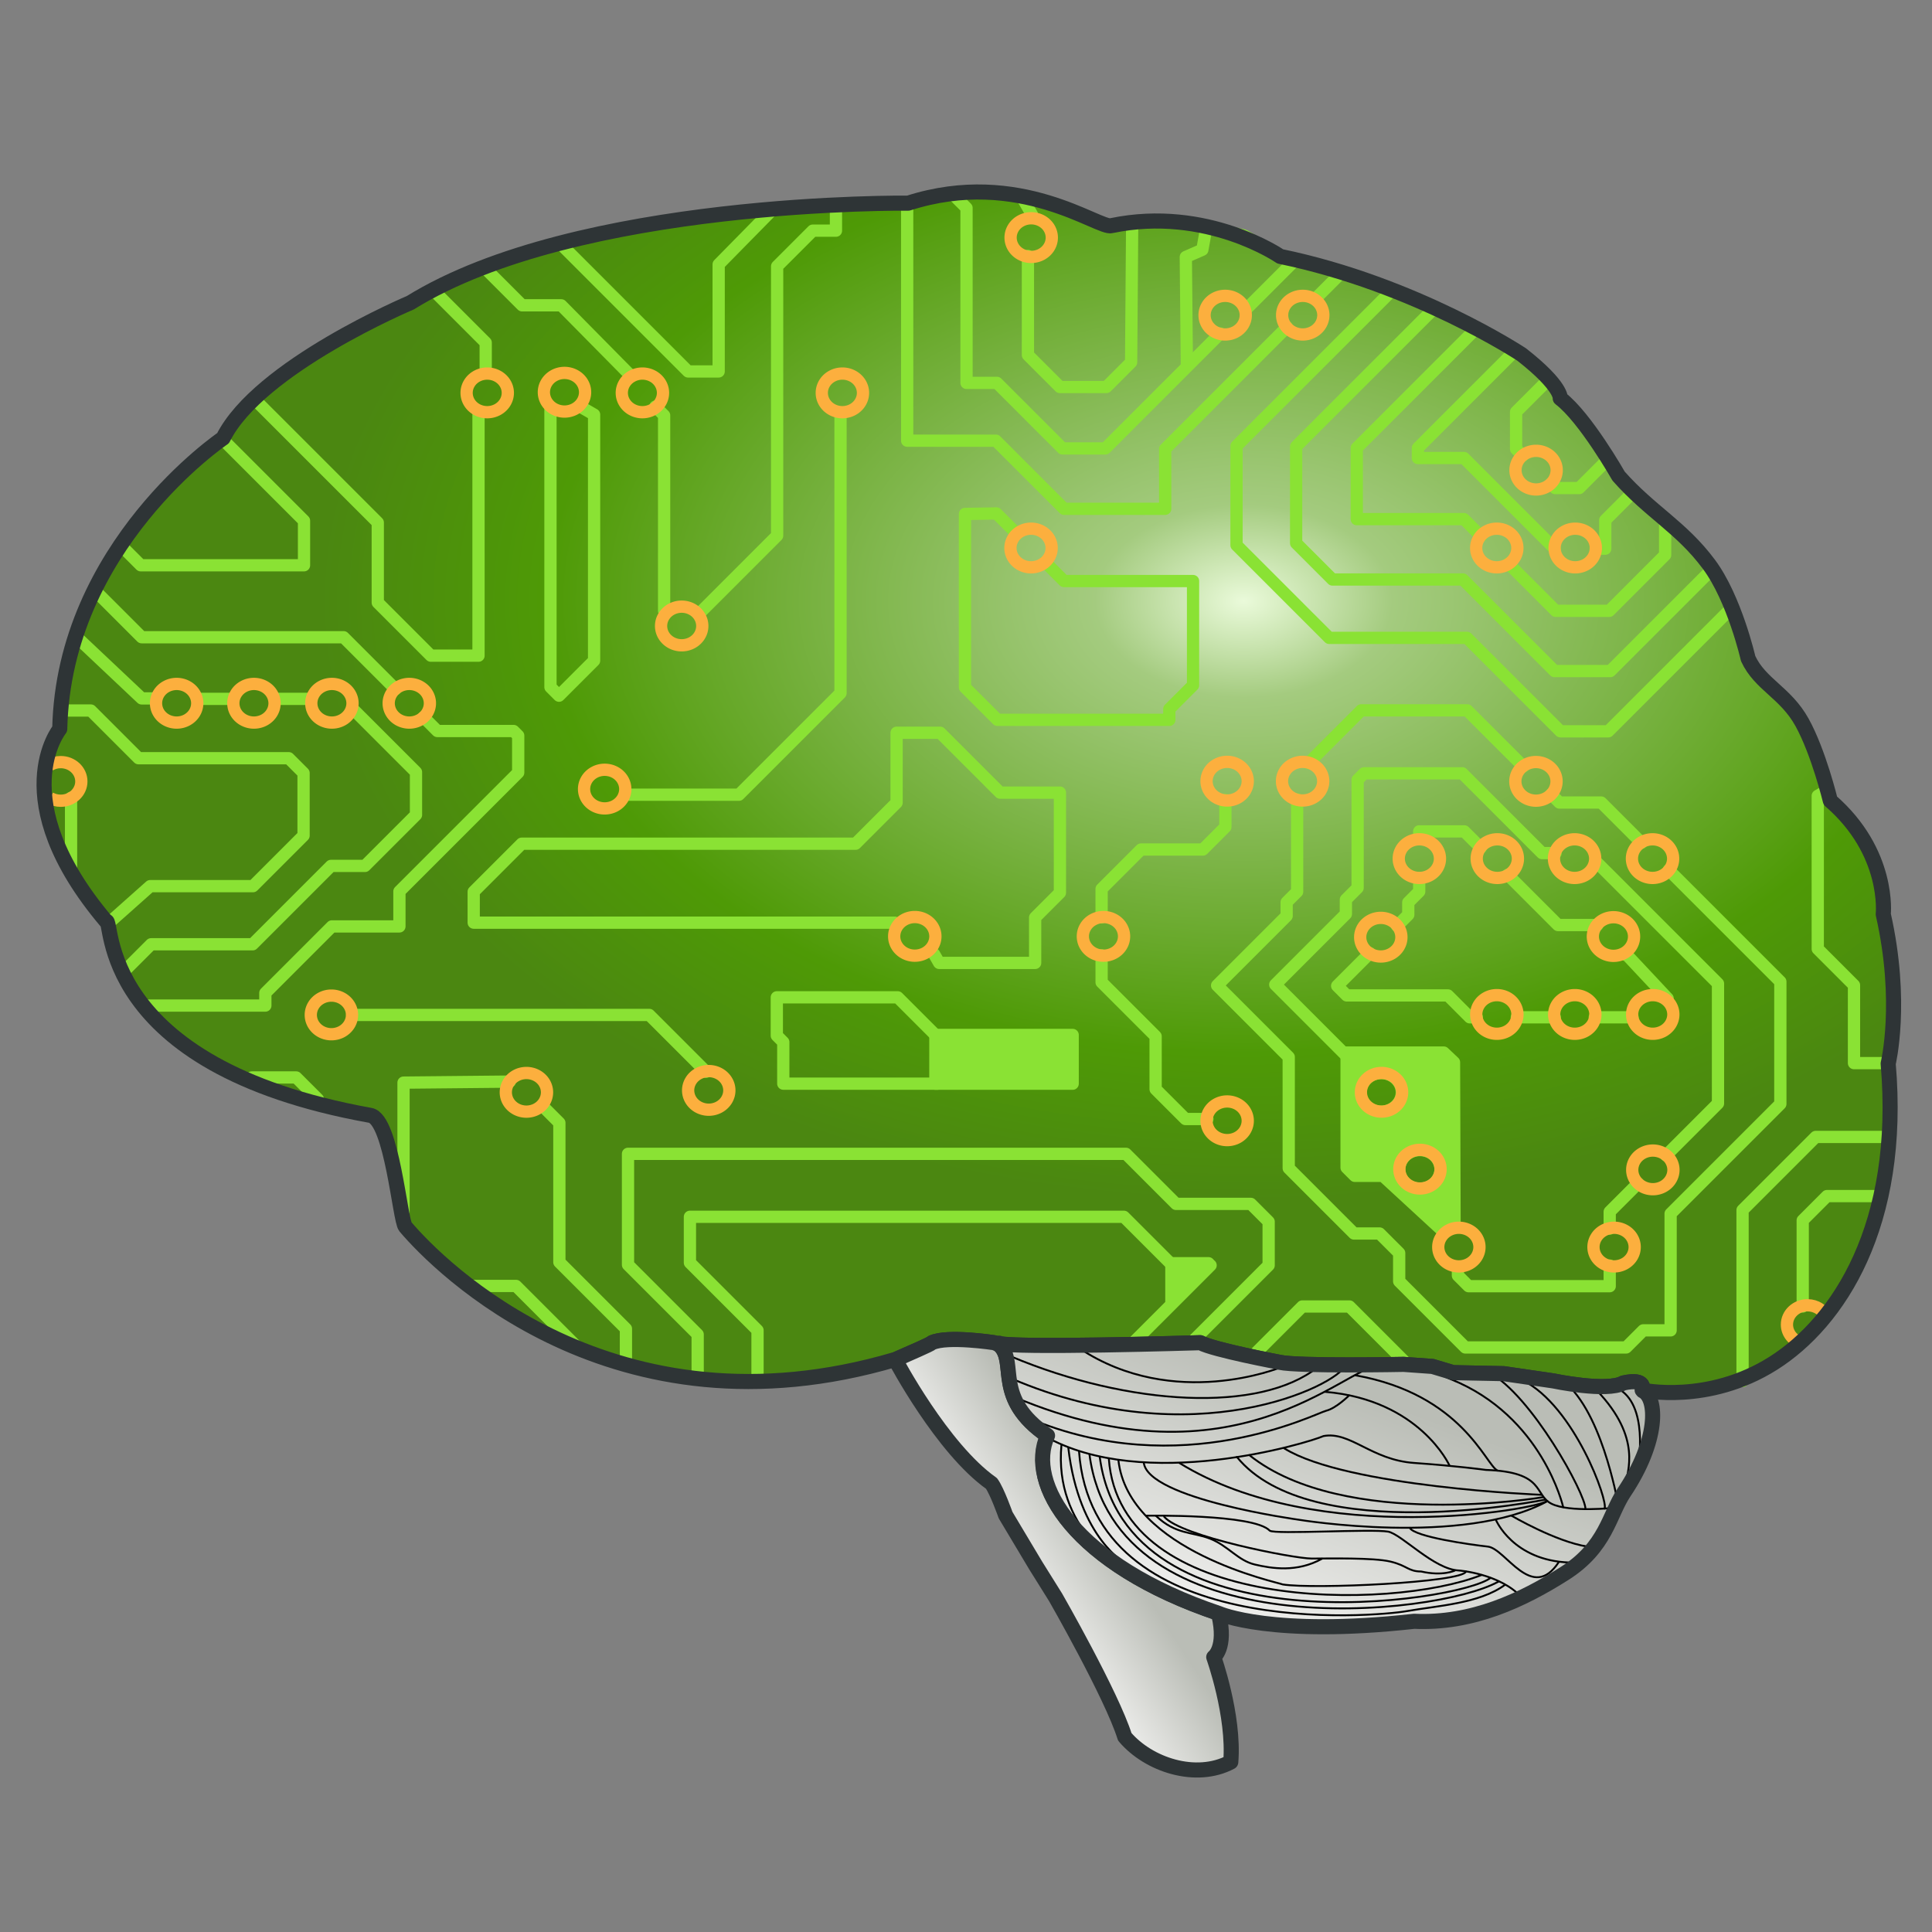 <?xml version="1.0" encoding="UTF-8" standalone="no"?>
<!-- Created with Inkscape (http://www.inkscape.org/) -->

<svg
   xmlns:dc="http://purl.org/dc/elements/1.1/"
   xmlns:cc="http://creativecommons.org/ns#"
   xmlns:rdf="http://www.w3.org/1999/02/22-rdf-syntax-ns#"
   xmlns:svg="http://www.w3.org/2000/svg"
   xmlns="http://www.w3.org/2000/svg"
   xmlns:xlink="http://www.w3.org/1999/xlink"
   xmlns:sodipodi="http://sodipodi.sourceforge.net/DTD/sodipodi-0.dtd"
   xmlns:inkscape="http://www.inkscape.org/namespaces/inkscape"
   width="1024"
   height="1024"
   id="svg2"
   version="1.1"
   inkscape:version="0.48.0 r9654"
   sodipodi:docname="ebrain.svg"
   style="enable-background:new"
   inkscape:export-filename="/home/michele/Scrivania/ebrain_256.png"
   inkscape:export-xdpi="22.5"
   inkscape:export-ydpi="22.5">
  <rect width="100%" height="100%" fill="#808080" stroke="none"/>
  <defs
     id="defs4">
    <linearGradient
       id="linearGradient3973">
      <stop
         style="stop-color:#eafada;stop-opacity:1"
         offset="0"
         id="stop3975" />
      <stop
         id="stop3981"
         offset="0.161"
         style="stop-color:#a4cb7f;stop-opacity:1;" />
      <stop
         style="stop-color:#4e9a06;stop-opacity:1;"
         offset="0.753"
         id="stop3983" />
      <stop
         style="stop-color:#4b8711;stop-opacity:1;"
         offset="1"
         id="stop3977" />
    </linearGradient>
    <linearGradient
       inkscape:collect="always"
       id="linearGradient3965">
      <stop
         style="stop-color:#babdb6;stop-opacity:1;"
         offset="0"
         id="stop3967" />
      <stop
         style="stop-color:#eeeeec;stop-opacity:1"
         offset="1"
         id="stop3969" />
    </linearGradient>
    <linearGradient
       inkscape:collect="always"
       id="linearGradient3872">
      <stop
         style="stop-color:#babdb6;stop-opacity:1;"
         offset="0"
         id="stop3874" />
      <stop
         style="stop-color:#eeeeec;stop-opacity:1"
         offset="1"
         id="stop3876" />
    </linearGradient>
    <linearGradient
       inkscape:collect="always"
       xlink:href="#linearGradient3872"
       id="linearGradient3878"
       x1="571.175"
       y1="817.398"
       x2="527.486"
       y2="845.842"
       gradientUnits="userSpaceOnUse" />
    <linearGradient
       inkscape:collect="always"
       xlink:href="#linearGradient3965"
       id="linearGradient3971"
       x1="705.505"
       y1="760.934"
       x2="659.317"
       y2="886.255"
       gradientUnits="userSpaceOnUse" />
    <radialGradient
       inkscape:collect="always"
       xlink:href="#linearGradient3973"
       id="radialGradient3979"
       cx="659.184"
       cy="263.96"
       fx="659.184"
       fy="263.96"
       r="490.139"
       gradientTransform="matrix(1,0,0,0.649,0,147.286)"
       gradientUnits="userSpaceOnUse" />
  </defs>
  <sodipodi:namedview
     id="base"
     pagecolor="#ffffff"
     bordercolor="#666666"
     borderopacity="1.0"
     inkscape:pageopacity="0.0"
     inkscape:pageshadow="2"
     inkscape:zoom="0.47363281"
     inkscape:cx="512"
     inkscape:cy="512"
     inkscape:document-units="px"
     inkscape:current-layer="layer3"
     showgrid="false"
     width="1024px"
     inkscape:window-width="1366"
     inkscape:window-height="721"
     inkscape:window-x="0"
     inkscape:window-y="24"
     inkscape:window-maximized="1"
     showguides="true"
     inkscape:guide-bbox="true" />
  <g
     inkscape:groupmode="layer"
     id="layer3"
     inkscape:label="Scheda"
     style="display:inline"
     sodipodi:insensitive="true">
    <path
       id="path3764-5"
       style="fill:url(#radialGradient3979);fill-opacity:1;fill-rule:nonzero;stroke:none;display:inline"
       d="m 870.291,736.821 c 0,0 2.735,-6.564 -9.846,-3.829 -8.752,4.923 -37.197,-1.094 -37.197,-1.094 l -26.256,-3.829 -26.803,-0.547 -10.94,-3.282 -15.316,-1.094 c 0,0 -55.795,1.094 -65.641,-1.094 0,0 -35.009,-6.564 -42.12,-10.393 0,0 -104.479,3.282 -109.402,0 0,0 -24.615,-3.829 -32.821,0 -1.094,1.094 -11.487,5.47 -19.169,9.045 -149.183,44.232 -241.957,-49.278 -259.925,-70.525 -1.539,-30.533 -0.198,-26.937 -18.5,-59.003 C 49.674,564.81 60.342,485.952 56.26,488.308 1.46,423.476 31.67,386.376 31.67,386.376 c 2.111,-97.122 86.565,-154.128 86.565,-154.128 19.002,-38.004 99.233,-71.786 99.233,-71.786 88.676,-54.895 263.918,-52.784 263.918,-52.784 59.118,-19.002 101.376,14.034 107.71,11.922 50.672,-10.557 89.454,16.302 89.454,16.302 71.786,14.779 127.983,52.006 127.983,52.006 21.66,16.982 20.426,23.225 20.426,23.225 13.286,10.096 30.933,41.217 30.933,41.217 16.886,19.093 33.168,26.981 47.881,46.764 13.559,18.232 20.783,49.944 20.783,49.944 6.375,13.769 19.791,17.952 28.582,33.845 8.791,15.893 14.978,41.476 14.978,41.476 31.67,27.447 28.044,60.219 28.044,60.219 10.557,46.449 2.616,79.13 2.616,79.13 7.39,85.509 -26.05,137.363 -60.624,159.268 -34.573,21.905 -70.28,13.862 -70.28,13.862"
       inkscape:connector-curvature="0"
       sodipodi:nodetypes="ccccccccccccccccccccccccscscccsc" />
    <path
       style="fill:none;stroke:#8ae234;stroke-width:6.5;stroke-linecap:round;stroke-linejoin:round;stroke-miterlimit:4;stroke-opacity:1;stroke-dasharray:none;stroke-dashoffset:0"
       d="m 845.727,290.816 5.095,0 0,-15.136 13.277,-13.278"
       id="path4148"
       inkscape:connector-curvature="0" />
    <path
       style="fill:none;stroke:#8ae234;stroke-width:6.5;stroke-linecap:round;stroke-linejoin:round;stroke-miterlimit:4;stroke-opacity:1;stroke-dasharray:none;stroke-dashoffset:0"
       d="m 803.023,185.924 -51.517,51.517 0,5.311 24.431,0 48.065,48.065 0.062,0"
       id="path4111"
       inkscape:connector-curvature="0" />
    <path
       style="fill:none;stroke:#8ae234;stroke-width:6.5;stroke-linecap:round;stroke-linejoin:round;stroke-miterlimit:4;stroke-opacity:1;stroke-dasharray:none;stroke-dashoffset:0"
       d="m 781.779,174.771 -62.67,62.67 0,37.708 56.828,0 9,9"
       id="path4029"
       inkscape:connector-curvature="0" />
    <path
       style="fill:none;stroke:#8ae234;stroke-width:6.5;stroke-linecap:round;stroke-linejoin:round;stroke-miterlimit:4;stroke-opacity:1;stroke-dasharray:none;stroke-dashoffset:0"
       d="m 821.924,256.342 2.343,2.343 12.746,0 14.34,-14.34"
       id="path4143"
       inkscape:connector-curvature="0" />
    <path
       style="fill:none;stroke:#8ae234;stroke-width:6.5;stroke-linecap:round;stroke-linejoin:round;stroke-miterlimit:4;stroke-opacity:1;stroke-dasharray:none;stroke-dashoffset:0"
       d="m 799.469,298.681 25.063,25.063 28.414,0 29.609,-29.609 0,-17.394"
       id="path4109"
       inkscape:connector-curvature="0" />
    <path
       style="fill:#8ae234;fill-opacity:1;stroke:#8ae234;stroke-width:6.5;stroke-linecap:round;stroke-linejoin:round;stroke-miterlimit:4;stroke-opacity:1;stroke-dasharray:none"
       d="m 713.719,557.875 0,61 4.344,4.344 14.906,0 L 764,651.809 l 6.938,-3.907 -0.281,-84.871 -5.438,-5.156 z m 18.312,10.875 c 6.032,0 10.938,4.564 10.938,10.219 0,5.655 -4.906,10.25 -10.938,10.25 -6.032,0 -10.906,-4.595 -10.906,-10.25 0,-5.655 4.874,-10.219 10.906,-10.219 z m 20.562,40.812 c 6.032,0 10.906,4.564 10.906,10.219 0,5.655 -4.874,10.25 -10.906,10.25 -6.032,0 -10.938,-4.595 -10.938,-10.25 0,-5.655 4.906,-10.219 10.938,-10.219 z"
       id="path3053"
       inkscape:connector-curvature="0"
       sodipodi:nodetypes="cccccccccssssssssss" />
    <rect
       style="fill:#8ae234;fill-opacity:1;fill-rule:nonzero;stroke:#8ae234;stroke-width:6.5;stroke-linecap:round;stroke-linejoin:round;stroke-miterlimit:4;stroke-opacity:1;stroke-dasharray:none;stroke-dashoffset:0"
       id="rect3830"
       width="72.765"
       height="25.829"
       x="495.772"
       y="548.545"
       ry="0"
       rx="0" />
    <path
       style="fill:none;stroke:#8ae234;stroke-width:6.5;stroke-linecap:butt;stroke-linejoin:round;stroke-miterlimit:4;stroke-opacity:1;stroke-dasharray:none"
       d="m 495.638,548.423 -19.816,-19.816 -64.095,0 0,20.305 3.425,3.425 0,22.017 82.199,0"
       id="path3832"
       inkscape:connector-curvature="0"
       sodipodi:nodetypes="ccccccc" />
    <path
       style="fill:none;stroke:#8ae234;stroke-width:6.5;stroke-linecap:round;stroke-linejoin:round;stroke-miterlimit:4;stroke-opacity:1;stroke-dasharray:none;display:inline"
       d="m 33.371,376.598 14.779,0 25.267,25.267 79.614,0 7.866,7.866 0,33.133 -26.816,26.816 -54.467,0 -21.632,19.248"
       id="path3847"
       inkscape:connector-curvature="0"
       sodipodi:nodetypes="ccccccccc" />
    <path
       style="fill:#000000;fill-opacity:1;fill-rule:nonzero;stroke:#8ae234;stroke-width:6.5;stroke-linecap:round;stroke-linejoin:round;stroke-miterlimit:4;stroke-opacity:1;stroke-dasharray:none;stroke-dashoffset:0;display:inline"
       d="m 37.662,422.841 0,36.708"
       id="path3849"
       inkscape:connector-curvature="0" />
    <path
       style="fill:none;stroke:#8ae234;stroke-width:6.5;stroke-linecap:round;stroke-linejoin:round;stroke-miterlimit:4;stroke-opacity:1;stroke-dasharray:none;stroke-dashoffset:0;display:inline"
       d="m 41.475,338.46 33.61,31.703 5.959,0"
       id="path3853"
       inkscape:connector-curvature="0"
       sodipodi:nodetypes="ccc" />
    <path
       style="fill:none;stroke:#8ae234;stroke-width:6.5;stroke-linecap:round;stroke-linejoin:round;stroke-miterlimit:4;stroke-opacity:1;stroke-dasharray:none;stroke-dashoffset:0;display:inline"
       d="m 104.881,370.401 18.593,0"
       id="path3855"
       inkscape:connector-curvature="0" />
    <path
       inkscape:connector-curvature="0"
       id="path3857"
       d="m 146.497,370.401 18.593,0"
       style="fill:none;stroke:#8ae234;stroke-width:6.5;stroke-linecap:round;stroke-linejoin:round;stroke-miterlimit:4;stroke-opacity:1;stroke-dasharray:none;stroke-dashoffset:0;display:inline" />
    <path
       style="fill:none;stroke:#8ae234;stroke-width:6.5;stroke-linecap:round;stroke-linejoin:round;stroke-miterlimit:4;stroke-opacity:1;stroke-dasharray:none;stroke-dashoffset:0;display:inline"
       d="m 187.832,376.598 32.656,32.656 0,22.645 -27.055,27.055 -17.997,0 -41.535,41.535 -53.811,0 -13.378,13.378"
       id="path3860"
       inkscape:connector-curvature="0" />
    <path
       style="fill:none;stroke:#8ae234;stroke-width:6.5;stroke-linecap:round;stroke-linejoin:round;stroke-miterlimit:4;stroke-opacity:1;stroke-dasharray:none;stroke-dashoffset:0"
       d="m 224.465,380.099 7.345,7.345 40.403,0 2.443,2.443 0,19.606 -62.958,62.958 0,18.563 -35.785,0 -35.278,35.278 0,6.674 -62.452,0"
       id="path3902"
       inkscape:connector-curvature="0" />
    <path
       style="fill:none;stroke:#8ae234;stroke-width:6.5;stroke-linecap:round;stroke-linejoin:round;stroke-miterlimit:4;stroke-opacity:1;stroke-dasharray:none;stroke-dashoffset:0"
       d="m 51.487,314.147 23.598,23.598 107.026,0 27.507,27.507"
       id="path3895"
       inkscape:connector-curvature="0" />
    <path
       style="fill:none;stroke:#8ae234;stroke-width:6.5;stroke-linecap:round;stroke-linejoin:round;stroke-miterlimit:4;stroke-opacity:1;stroke-dasharray:none;stroke-dashoffset:0"
       d="m 64.835,289.833 9.773,9.773 86.527,0 0,-23.598 -42.429,-42.429"
       id="path3904"
       inkscape:connector-curvature="0" />
    <path
       style="fill:none;stroke:#8ae234;stroke-width:6.5;stroke-linecap:round;stroke-linejoin:round;stroke-miterlimit:4;stroke-opacity:1;stroke-dasharray:none;stroke-dashoffset:0"
       d="m 230.261,154.442 27.174,27.174 0,14.302"
       id="path3906"
       inkscape:connector-curvature="0" />
    <path
       style="fill:none;stroke:#8ae234;stroke-width:6.5;stroke-linecap:round;stroke-linejoin:round;stroke-miterlimit:4;stroke-opacity:1;stroke-dasharray:none;stroke-dashoffset:0"
       d="m 253.621,217.847 0,129.671 -25.267,0 -28.127,-28.127 0,-42.429 -63.644,-63.644"
       id="path3908"
       inkscape:connector-curvature="0" />
    <path
       style="fill:none;stroke:#8ae234;stroke-width:6.5;stroke-linecap:round;stroke-linejoin:round;stroke-miterlimit:4;stroke-opacity:1;stroke-dasharray:none;stroke-dashoffset:0"
       d="m 291.76,215.94 0,148.264 4.529,4.529 18.593,-18.593 0,-130.386 -6.891,-3.979"
       id="path3910"
       inkscape:connector-curvature="0" />
    <path
       style="fill:none;stroke:#8ae234;stroke-width:6.5;stroke-linecap:round;stroke-linejoin:round;stroke-miterlimit:4;stroke-opacity:1;stroke-dasharray:none;stroke-dashoffset:0"
       d="m 256.958,142.047 19.784,19.784 20.738,0 37.066,37.543"
       id="path3912"
       inkscape:connector-curvature="0"
       sodipodi:nodetypes="cccc" />
    <path
       style="fill:none;stroke:#8ae234;stroke-width:6.5;stroke-linecap:round;stroke-linejoin:round;stroke-miterlimit:4;stroke-opacity:1;stroke-dasharray:none;stroke-dashoffset:0"
       d="m 297.957,130.128 66.742,66.742 16.209,0 0,-56.731 27.65,-28.127"
       id="path3914"
       inkscape:connector-curvature="0" />
    <path
       style="fill:none;stroke:#8ae234;stroke-width:6.5;stroke-linecap:round;stroke-linejoin:round;stroke-miterlimit:4;stroke-opacity:1;stroke-dasharray:none"
       d="M 347.35,215.521 352,220.171 352,323.829"
       id="path3037"
       inkscape:connector-curvature="0" />
    <path
       style="fill:none;stroke:#8ae234;stroke-width:6.5;stroke-linecap:round;stroke-linejoin:round;stroke-miterlimit:4;stroke-opacity:1;stroke-dasharray:none"
       d="m 370.325,325.47 41.573,-41.573 0,-142.769 18.872,-18.872 12.308,0 0,-13.402"
       id="path3807"
       inkscape:connector-curvature="0" />
    <path
       style="fill:none;stroke:#8ae234;stroke-width:6.5;stroke-linecap:round;stroke-linejoin:round;stroke-miterlimit:4;stroke-opacity:1;stroke-dasharray:none;stroke-dashoffset:0"
       d="m 480.821,107.214 0,126.359 47.043,0 36.103,36.103 53.607,0 0,-31.726 64.531,-64.531"
       id="path3809"
       inkscape:connector-curvature="0" />
    <path
       style="fill:none;stroke:#8ae234;stroke-width:6.5;stroke-linecap:round;stroke-linejoin:round;stroke-miterlimit:4;stroke-opacity:1;stroke-dasharray:none;stroke-dashoffset:0"
       d="m 697.436,158.085 12.855,-12.855"
       id="path3821"
       inkscape:connector-curvature="0" />
    <path
       style="fill:none;stroke:#8ae234;stroke-width:6.5;stroke-linecap:round;stroke-linejoin:round;stroke-miterlimit:4;stroke-opacity:1;stroke-dasharray:none;stroke-dashoffset:0"
       d="m 504.342,102.291 7.932,7.932 0,92.718 16.137,0 34.735,34.735 22.701,0 60.904,-60.904"
       id="path3824"
       inkscape:connector-curvature="0" />
    <path
       style="fill:none;stroke:#8ae234;stroke-width:6.5;stroke-linecap:round;stroke-linejoin:round;stroke-miterlimit:4;stroke-opacity:1;stroke-dasharray:none;stroke-dashoffset:0"
       d="m 660.239,164.103 26.256,-26.256 -8.576,-2.298 -18.534,-10.7 -19.933,-4.506 -2.188,12.034 -8.752,3.829 0.547,57.436"
       id="path3829"
       inkscape:connector-curvature="0" />
    <path
       style="fill:none;stroke:#8ae234;stroke-width:6.5;stroke-linecap:round;stroke-linejoin:round;stroke-miterlimit:4;stroke-opacity:1;stroke-dasharray:none;stroke-dashoffset:0"
       d="m 544.821,135.658 0,52.513 16.957,16.957 24.615,0 13.128,-13.128 0.547,-72.752"
       id="path3837"
       inkscape:connector-curvature="0" />
    <path
       style="fill:none;stroke:#8ae234;stroke-width:6.5;stroke-linecap:round;stroke-linejoin:round;stroke-miterlimit:4;stroke-opacity:1;stroke-dasharray:none;stroke-dashoffset:0"
       d="m 547.009,113.778 -5.294,-9.17"
       id="path3839"
       inkscape:connector-curvature="0" />
    <path
       style="fill:none;stroke:#8ae234;stroke-width:6.5;stroke-linecap:round;stroke-linejoin:round;stroke-miterlimit:4;stroke-opacity:1;stroke-dasharray:none;stroke-dashoffset:0"
       d="m 539.039,283.039 -10.902,-10.902 -16.684,0.274 0,0 0,91.897 17.231,17.231 91.077,0 0,-5.744 12.581,-12.581 0,-55.248 -68.376,0 -10.09,-10.09"
       id="path3846"
       inkscape:connector-curvature="0" />
    <path
       style="fill:none;stroke:#8ae234;stroke-width:6.5;stroke-linecap:round;stroke-linejoin:round;stroke-miterlimit:4;stroke-opacity:1;stroke-dasharray:none;stroke-dashoffset:0"
       d="m 133.47,571.077 23.521,0 11.487,11.487"
       id="path3848"
       inkscape:connector-curvature="0" />
    <path
       style="fill:none;stroke:#8ae234;stroke-width:6.5;stroke-linecap:round;stroke-linejoin:round;stroke-miterlimit:4;stroke-opacity:1;stroke-dasharray:none;stroke-dashoffset:0"
       d="m 213.88,642.206 0,-68.394 56.342,-0.547"
       id="path3850"
       inkscape:connector-curvature="0"
       sodipodi:nodetypes="ccc" />
    <path
       style="fill:none;stroke:#8ae234;stroke-width:6.5;stroke-linecap:round;stroke-linejoin:round;stroke-miterlimit:4;stroke-opacity:1;stroke-dasharray:none;stroke-dashoffset:0"
       d="m 288.274,586.94 8.205,8.205 0,73.846 35.282,35.282 0,17.778"
       id="path3852"
       inkscape:connector-curvature="0" />
    <path
       style="fill:none;stroke:#8ae234;stroke-width:6.5;stroke-linecap:round;stroke-linejoin:round;stroke-miterlimit:4;stroke-opacity:1;stroke-dasharray:none;stroke-dashoffset:0"
       d="m 250.159,681.573 23.345,0 32.644,32.644"
       id="path3854"
       inkscape:connector-curvature="0"
       sodipodi:nodetypes="ccc" />
    <path
       style="fill:none;stroke:#8ae234;stroke-width:6.5;stroke-linecap:round;stroke-linejoin:round;stroke-miterlimit:4;stroke-opacity:1;stroke-dasharray:none;stroke-dashoffset:0"
       d="m 369.778,729.709 0,-22.427 -36.923,-36.923 0,-58.803 263.932,0 26.53,26.53 39.658,0 9.436,9.436 0,23.111 -39.179,39.179"
       id="path3856"
       inkscape:connector-curvature="0" />
    <path
       style="fill:none;stroke:#8ae234;stroke-width:6.5;stroke-linecap:round;stroke-linejoin:round;stroke-miterlimit:4;stroke-opacity:1;stroke-dasharray:none;stroke-dashoffset:0"
       d="m 401.504,730.803 0,-25.709 -35.829,-35.829 0,-24.342 230.017,0 25.709,25.709 20.239,0 -40.752,40.752"
       id="path3858"
       inkscape:connector-curvature="0" />
    <path
       style="fill:#8ae234;fill-opacity:1;stroke:#8ae234;stroke-width:6.5;stroke-linecap:round;stroke-linejoin:round;stroke-miterlimit:4;stroke-opacity:1;stroke-dasharray:none;stroke-dashoffset:0"
       d="m 620.855,689.778 0,-20.239 19.692,0 z"
       id="path3862"
       inkscape:connector-curvature="0" />
    <path
       style="fill:none;stroke:#8ae234;stroke-width:6.5;stroke-linecap:round;stroke-linejoin:round;stroke-miterlimit:4;stroke-opacity:1;stroke-dasharray:none;stroke-dashoffset:0"
       d="m 474.256,489.026 -223.179,0 0,-16.41 25.436,-25.436 176.957,0 21.744,-21.744 0,-37.06 23.111,0 31.726,31.726 31.727,0 0,53.06 -13.128,13.128 0,24.068 -50.872,0 -2.715,-4.703"
       id="path3864"
       inkscape:connector-curvature="0" />
    <path
       style="fill:none;stroke:#8ae234;stroke-width:6.5;stroke-linecap:round;stroke-linejoin:round;stroke-miterlimit:4;stroke-opacity:1;stroke-dasharray:none;stroke-dashoffset:0"
       d="m 665.247,717.465 25.001,-25.001 25.001,0 29.53,29.53"
       id="path3866"
       inkscape:connector-curvature="0" />
    <path
       style="fill:none;stroke:#8ae234;stroke-width:6.5;stroke-linecap:round;stroke-linejoin:round;stroke-miterlimit:4;stroke-opacity:1;stroke-dasharray:none;stroke-dashoffset:0"
       d="m 861.857,506.224 0.5,0 21.526,22.975"
       id="path3911"
       inkscape:connector-curvature="0"
       sodipodi:nodetypes="ccc" />
    <path
       style="fill:none;stroke:#8ae234;stroke-width:6.5;stroke-linecap:round;stroke-linejoin:round;stroke-miterlimit:4;stroke-opacity:1;stroke-dasharray:none;stroke-dashoffset:0"
       d="m 799.159,463.679 26.602,26.602 20.878,0"
       id="path3905"
       inkscape:connector-curvature="0" />
    <path
       style="fill:none;stroke:#8ae234;stroke-width:6.5;stroke-linecap:round;stroke-linejoin:round;stroke-miterlimit:4;stroke-opacity:1;stroke-dasharray:none;stroke-dashoffset:0"
       d="m 752.207,444.83 0,-4.189 23.914,0 8.69,8.69"
       id="path3898"
       inkscape:connector-curvature="0" />
    <path
       style="fill:none;stroke:#8ae234;stroke-width:6.5;stroke-linecap:round;stroke-linejoin:round;stroke-miterlimit:4;stroke-opacity:1;stroke-dasharray:none;stroke-dashoffset:0"
       d="m 740.473,490.783 5.937,-5.937 0,-6.522 5.797,-5.797 0,-7.221"
       id="path3890"
       inkscape:connector-curvature="0" />
    <path
       style="fill:none;stroke:#8ae234;stroke-width:6.5;stroke-linecap:round;stroke-linejoin:round;stroke-miterlimit:4;stroke-opacity:1;stroke-dasharray:none;stroke-dashoffset:0"
       d="m 782.739,539.196 -3.719,0 -11.595,-11.595 -53.626,0 -5.073,-5.073 17.342,-17.342"
       id="path3883"
       inkscape:connector-curvature="0" />
    <path
       style="fill:none;stroke:#8ae234;stroke-width:6.5;stroke-linecap:round;stroke-linejoin:round;stroke-miterlimit:4;stroke-opacity:1;stroke-dasharray:none;stroke-dashoffset:0"
       d="m 824.06,539.196 -20.129,0"
       id="path3876"
       inkscape:connector-curvature="0" />
    <path
       style="fill:none;stroke:#8ae234;stroke-width:6.5;stroke-linecap:round;stroke-linejoin:round;stroke-miterlimit:4;stroke-opacity:1;stroke-dasharray:none;stroke-dashoffset:0"
       d="m 865.255,539.196 -20.004,0"
       id="path3868"
       inkscape:connector-curvature="0" />
    <path
       style="fill:none;stroke:#8ae234;stroke-width:6.5;stroke-linecap:round;stroke-linejoin:round;stroke-miterlimit:4;stroke-opacity:1;stroke-dasharray:none;stroke-dashoffset:0"
       d="m 955.477,692.464 0,-45.654 12.863,-12.863 27.719,0"
       id="path3920"
       inkscape:connector-curvature="0" />
    <path
       style="fill:none;stroke:#8ae234;stroke-width:6.5;stroke-linecap:round;stroke-linejoin:round;stroke-miterlimit:4;stroke-opacity:1;stroke-dasharray:none;stroke-dashoffset:0"
       d="m 923.591,731.958 0,-90.584 38.77,-38.77 38.77,0"
       id="path3922"
       inkscape:connector-curvature="0" />
    <path
       style="fill:none;stroke:#8ae234;stroke-width:6.5;stroke-linecap:round;stroke-linejoin:round;stroke-miterlimit:4;stroke-opacity:1;stroke-dasharray:none;stroke-dashoffset:0"
       d="m 1000.406,563.473 -17.754,0 0,-41.306 -19.204,-19.204 0,-81.163 5.488,-3.169"
       id="path3924"
       inkscape:connector-curvature="0" />
    <path
       style="fill:none;stroke:#8ae234;stroke-width:6.5;stroke-linecap:round;stroke-linejoin:round;stroke-miterlimit:4;stroke-opacity:1;stroke-dasharray:none;stroke-dashoffset:0"
       d="m 883.052,612.373 27.516,-27.516 0,-63.54 -64.565,-64.565"
       id="path3942"
       inkscape:connector-curvature="0" />
    <path
       style="fill:none;stroke:#8ae234;stroke-width:6.5;stroke-linecap:round;stroke-linejoin:round;stroke-miterlimit:4;stroke-opacity:1;stroke-dasharray:none;stroke-dashoffset:0"
       d="m 853.177,651.183 0,-8.935 15.047,-15.047"
       id="path3935"
       inkscape:connector-curvature="0" />
    <path
       style="fill:none;stroke:#8ae234;stroke-width:6.5;stroke-linecap:round;stroke-linejoin:round;stroke-miterlimit:4;stroke-opacity:1;stroke-dasharray:none;stroke-dashoffset:0"
       d="m 772.727,671.456 0,4.612 5.637,5.637 74.813,0 0,-10.934"
       id="path3926"
       inkscape:connector-curvature="0" />
    <path
       style="fill:none;stroke:#8ae234;stroke-width:6.5;stroke-linecap:round;stroke-linejoin:round;stroke-miterlimit:4;stroke-opacity:1;stroke-dasharray:none;stroke-dashoffset:0"
       d="m 824.482,452.141 -7.174,0 -42.275,-42.275 -52.011,0 -3.459,3.459 0,57.263 -6.213,6.213 0,7.622 -37.439,37.439 37.375,37.375"
       id="path3944"
       inkscape:connector-curvature="0" />
    <path
       style="fill:none;stroke:#8ae234;stroke-width:6.5;stroke-linecap:round;stroke-linejoin:round;stroke-miterlimit:4;stroke-opacity:1;stroke-dasharray:none;stroke-dashoffset:0"
       d="m 807.408,406.243 -29.748,-29.748 -56.174,0 -27.902,27.902"
       id="path3958"
       inkscape:connector-curvature="0" />
    <path
       style="fill:none;stroke:#8ae234;stroke-width:6.5;stroke-linecap:round;stroke-linejoin:round;stroke-miterlimit:4;stroke-opacity:1;stroke-dasharray:none;stroke-dashoffset:0"
       d="m 870.007,446.68 -21.313,-21.313 -22.162,0 -4.406,-4.406"
       id="path3965"
       inkscape:connector-curvature="0" />
    <path
       style="fill:none;stroke:#8ae234;stroke-width:6.5;stroke-linecap:round;stroke-linejoin:round;stroke-miterlimit:4;stroke-opacity:1;stroke-dasharray:none;stroke-dashoffset:0"
       d="m 687.506,423.726 0,48.911 -5.557,5.557 0,7.254 -36.854,36.854 37.959,37.959 0,1.537 0,0 0,57.391 34.588,34.588 13.579,0 10.376,10.376 0,14.988 35.037,35.037 85.254,0 9.063,-9.063 14.508,0 0,-61.843 58.16,-58.16 0,-64.821 -59.159,-59.159"
       id="path3951"
       inkscape:connector-curvature="0" />
    <path
       style="fill:none;stroke:#8ae234;stroke-width:6.5;stroke-linecap:round;stroke-linejoin:round;stroke-miterlimit:4;stroke-opacity:1;stroke-dasharray:none;stroke-dashoffset:0"
       d="m 820.55,201.326 -16.995,16.995 0,19.651 3.53,3.53"
       id="path4113"
       inkscape:connector-curvature="0" />
    <path
       style="fill:none;stroke:#8ae234;stroke-width:6.5;stroke-linecap:round;stroke-linejoin:round;stroke-miterlimit:4;stroke-opacity:1;stroke-dasharray:none;stroke-dashoffset:0;display:inline"
       d="m 445.493,218.661 0,148.712 -53.839,53.839 -60.495,0"
       id="path4154"
       inkscape:connector-curvature="0"
       sodipodi:nodetypes="cccc" />
    <path
       style="fill:none;stroke:#8ae234;stroke-width:6.5;stroke-linecap:round;stroke-linejoin:round;stroke-miterlimit:4;stroke-opacity:1;stroke-dasharray:none;stroke-dashoffset:0"
       d="m 186.673,537.935 157.449,0 30.118,30.118"
       id="path4176"
       inkscape:connector-curvature="0" />
    <path
       style="fill:none;stroke:#8ae234;stroke-width:6.5;stroke-linecap:round;stroke-linejoin:round;stroke-miterlimit:4;stroke-opacity:1;stroke-dasharray:none;stroke-dashoffset:0"
       d="m 649.479,424.022 0,14.314 -11.928,11.928 -32.802,0 -20.874,20.874 0,15.125"
       id="path4184"
       inkscape:connector-curvature="0" />
    <path
       style="fill:none;stroke:#8ae234;stroke-width:6.5;stroke-linecap:round;stroke-linejoin:round;stroke-miterlimit:4;stroke-opacity:1;stroke-dasharray:none;stroke-dashoffset:0"
       d="m 583.875,506.358 0,14.282 28.627,28.627 0,28.031 15.805,15.805 11.63,0"
       id="path4207"
       inkscape:connector-curvature="0" />
    <g
       id="g3985">
      <path
         d="m 372.354,331.852 a 10.921,10.239 0 1 1 -21.843,0 10.921,10.239 0 1 1 21.843,0 z"
         sodipodi:ry="10.238878"
         sodipodi:rx="10.92147"
         sodipodi:cy="331.85184"
         sodipodi:cx="361.4324"
         id="path3792-1"
         style="fill:none;stroke:#fcaf3e;stroke-width:6.5;stroke-miterlimit:4;stroke-opacity:1;stroke-dasharray:none;display:inline"
         sodipodi:type="arc"
         transform="translate(-20.945,-123.616)" />
      <path
         transform="translate(-62.241,-123.957)"
         sodipodi:type="arc"
         style="fill:none;stroke:#fcaf3e;stroke-width:6.5;stroke-miterlimit:4;stroke-opacity:1;stroke-dasharray:none;display:inline"
         id="path3812"
         sodipodi:cx="361.4324"
         sodipodi:cy="331.85184"
         sodipodi:rx="10.92147"
         sodipodi:ry="10.238878"
         d="m 372.354,331.852 a 10.921,10.239 0 1 1 -21.843,0 10.921,10.239 0 1 1 21.843,0 z" />
      <path
         d="m 372.354,331.852 a 10.921,10.239 0 1 1 -21.843,0 10.921,10.239 0 1 1 21.843,0 z"
         sodipodi:ry="10.238878"
         sodipodi:rx="10.92147"
         sodipodi:cy="331.85184"
         sodipodi:cx="361.4324"
         id="path3814"
         style="fill:none;stroke:#fcaf3e;stroke-width:6.5;stroke-miterlimit:4;stroke-opacity:1;stroke-dasharray:none;display:inline"
         sodipodi:type="arc"
         transform="translate(-103.197,-123.616)" />
      <path
         d="m 372.354,331.852 a 10.921,10.239 0 1 1 -21.843,0 10.921,10.239 0 1 1 21.843,0 z"
         sodipodi:ry="10.238878"
         sodipodi:rx="10.92147"
         sodipodi:cy="331.85184"
         sodipodi:cx="361.4324"
         id="path3792-4"
         style="fill:none;stroke:#fcaf3e;stroke-width:6.5;stroke-miterlimit:4;stroke-opacity:1;stroke-dasharray:none;display:inline"
         sodipodi:type="arc"
         transform="translate(-144.494,40.889)" />
      <path
         transform="translate(-185.518,40.889)"
         sodipodi:type="arc"
         style="fill:none;stroke:#fcaf3e;stroke-width:6.5;stroke-miterlimit:4;stroke-opacity:1;stroke-dasharray:none;display:inline"
         id="path3823"
         sodipodi:cx="361.4324"
         sodipodi:cy="331.85184"
         sodipodi:rx="10.92147"
         sodipodi:ry="10.238878"
         d="m 372.354,331.852 a 10.921,10.239 0 1 1 -21.843,0 10.921,10.239 0 1 1 21.843,0 z" />
      <path
         d="m 372.354,331.852 a 10.921,10.239 0 1 1 -21.843,0 10.921,10.239 0 1 1 21.843,0 z"
         sodipodi:ry="10.238878"
         sodipodi:rx="10.92147"
         sodipodi:cy="331.85184"
         sodipodi:cx="361.4324"
         id="path3825"
         style="fill:none;stroke:#fcaf3e;stroke-width:6.5;stroke-miterlimit:4;stroke-opacity:1;stroke-dasharray:none;display:inline"
         sodipodi:type="arc"
         transform="translate(-226.835,40.889)" />
      <path
         transform="translate(-267.811,40.889)"
         sodipodi:type="arc"
         style="fill:none;stroke:#fcaf3e;stroke-width:6.5;stroke-miterlimit:4;stroke-opacity:1;stroke-dasharray:none;display:inline"
         id="path3827"
         sodipodi:cx="361.4324"
         sodipodi:cy="331.85184"
         sodipodi:rx="10.92147"
         sodipodi:ry="10.238878"
         d="m 372.354,331.852 a 10.921,10.239 0 1 1 -21.843,0 10.921,10.239 0 1 1 21.843,0 z" />
      <path
         d="m 372.354,331.852 a 10.921,10.239 0 1 1 -21.843,0 10.921,10.239 0 1 1 21.843,0 z"
         sodipodi:ry="10.238878"
         sodipodi:rx="10.92147"
         sodipodi:cy="331.85184"
         sodipodi:cx="361.4324"
         id="path3792-0"
         style="fill:none;stroke:#fcaf3e;stroke-width:6.5;stroke-miterlimit:4;stroke-opacity:1;stroke-dasharray:none;display:inline"
         sodipodi:type="arc"
         transform="translate(-185.784,206.076)" />
      <path
         transform="translate(-82.419,247.1)"
         sodipodi:type="arc"
         style="fill:none;stroke:#fcaf3e;stroke-width:6.5;stroke-miterlimit:4;stroke-opacity:1;stroke-dasharray:none;display:inline"
         id="path3836"
         sodipodi:cx="361.4324"
         sodipodi:cy="331.85184"
         sodipodi:rx="10.92147"
         sodipodi:ry="10.238878"
         d="m 372.354,331.852 a 10.921,10.239 0 1 1 -21.843,0 10.921,10.239 0 1 1 21.843,0 z" />
      <path
         d="m 372.354,331.852 a 10.921,10.239 0 1 1 -21.843,0 10.921,10.239 0 1 1 21.843,0 z"
         sodipodi:ry="10.238878"
         sodipodi:rx="10.92147"
         sodipodi:cy="331.85184"
         sodipodi:cx="361.4324"
         id="path3792-13"
         style="fill:none;stroke:#fcaf3e;stroke-width:6.5;stroke-miterlimit:4;stroke-opacity:1;stroke-dasharray:none;display:inline"
         sodipodi:type="arc"
         transform="translate(123.424,164.438)" />
      <path
         d="m 372.354,331.852 a 10.921,10.239 0 1 1 -21.843,0 10.921,10.239 0 1 1 21.843,0 z"
         sodipodi:ry="10.238878"
         sodipodi:rx="10.92147"
         sodipodi:cy="331.85184"
         sodipodi:cx="361.4324"
         id="path3792-9"
         style="fill:none;stroke:#fcaf3e;stroke-width:6.5;stroke-miterlimit:4;stroke-opacity:1;stroke-dasharray:none;display:inline"
         sodipodi:type="arc"
         transform="translate(328.979,82.186)" />
      <path
         d="m 372.354,331.852 a 10.921,10.239 0 1 1 -21.843,0 10.921,10.239 0 1 1 21.843,0 z"
         sodipodi:ry="10.238878"
         sodipodi:rx="10.92147"
         sodipodi:cy="331.85184"
         sodipodi:cx="361.4324"
         id="path3792-11"
         style="fill:none;stroke:#fcaf3e;stroke-width:6.5;stroke-miterlimit:4;stroke-opacity:1;stroke-dasharray:none;display:inline"
         sodipodi:type="arc"
         transform="translate(390.856,123.237)" />
      <path
         transform="translate(432.174,123.237)"
         sodipodi:type="arc"
         style="fill:none;stroke:#fcaf3e;stroke-width:6.5;stroke-miterlimit:4;stroke-opacity:1;stroke-dasharray:none;display:inline"
         id="path3859"
         sodipodi:cx="361.4324"
         sodipodi:cy="331.85184"
         sodipodi:rx="10.92147"
         sodipodi:ry="10.238878"
         d="m 372.354,331.852 a 10.921,10.239 0 1 1 -21.843,0 10.921,10.239 0 1 1 21.843,0 z" />
      <path
         d="m 372.354,331.852 a 10.921,10.239 0 1 1 -21.843,0 10.921,10.239 0 1 1 21.843,0 z"
         sodipodi:ry="10.238878"
         sodipodi:rx="10.92147"
         sodipodi:cy="331.85184"
         sodipodi:cx="361.4324"
         id="path3861"
         style="fill:none;stroke:#fcaf3e;stroke-width:6.5;stroke-miterlimit:4;stroke-opacity:1;stroke-dasharray:none;display:inline"
         sodipodi:type="arc"
         transform="translate(452.651,82.281)" />
      <path
         transform="translate(473.129,123.237)"
         sodipodi:type="arc"
         style="fill:none;stroke:#fcaf3e;stroke-width:6.5;stroke-miterlimit:4;stroke-opacity:1;stroke-dasharray:none;display:inline"
         id="path3863"
         sodipodi:cx="361.4324"
         sodipodi:cy="331.85184"
         sodipodi:rx="10.92147"
         sodipodi:ry="10.238878"
         d="m 372.354,331.852 a 10.921,10.239 0 1 1 -21.843,0 10.921,10.239 0 1 1 21.843,0 z" />
      <path
         d="m 372.354,331.852 a 10.921,10.239 0 1 1 -21.843,0 10.921,10.239 0 1 1 21.843,0 z"
         sodipodi:ry="10.238878"
         sodipodi:rx="10.92147"
         sodipodi:cy="331.85184"
         sodipodi:cx="361.4324"
         id="path3865"
         style="fill:none;stroke:#fcaf3e;stroke-width:6.5;stroke-miterlimit:4;stroke-opacity:1;stroke-dasharray:none;display:inline"
         sodipodi:type="arc"
         transform="translate(514.447,123.237)" />
      <path
         transform="translate(370.42,164.875)"
         sodipodi:type="arc"
         style="fill:none;stroke:#fcaf3e;stroke-width:6.5;stroke-miterlimit:4;stroke-opacity:1;stroke-dasharray:none;display:inline"
         id="path3867"
         sodipodi:cx="361.4324"
         sodipodi:cy="331.85184"
         sodipodi:rx="10.92147"
         sodipodi:ry="10.238878"
         d="m 372.354,331.852 a 10.921,10.239 0 1 1 -21.843,0 10.921,10.239 0 1 1 21.843,0 z" />
      <path
         d="m 372.354,331.852 a 10.921,10.239 0 1 1 -21.843,0 10.921,10.239 0 1 1 21.843,0 z"
         sodipodi:ry="10.238878"
         sodipodi:rx="10.92147"
         sodipodi:cy="331.85184"
         sodipodi:cx="361.4324"
         id="path3869"
         style="fill:none;stroke:#fcaf3e;stroke-width:6.5;stroke-miterlimit:4;stroke-opacity:1;stroke-dasharray:none;display:inline"
         sodipodi:type="arc"
         transform="translate(493.737,164.533)" />
      <path
         transform="translate(514.556,205.83)"
         sodipodi:type="arc"
         style="fill:none;stroke:#fcaf3e;stroke-width:6.5;stroke-miterlimit:4;stroke-opacity:1;stroke-dasharray:none;display:inline"
         id="path3871"
         sodipodi:cx="361.4324"
         sodipodi:cy="331.85184"
         sodipodi:rx="10.92147"
         sodipodi:ry="10.238878"
         d="m 372.354,331.852 a 10.921,10.239 0 1 1 -21.843,0 10.921,10.239 0 1 1 21.843,0 z" />
      <path
         d="m 372.354,331.852 a 10.921,10.239 0 1 1 -21.843,0 10.921,10.239 0 1 1 21.843,0 z"
         sodipodi:ry="10.238878"
         sodipodi:rx="10.92147"
         sodipodi:cy="331.85184"
         sodipodi:cx="361.4324"
         id="path3873"
         style="fill:none;stroke:#fcaf3e;stroke-width:6.5;stroke-miterlimit:4;stroke-opacity:1;stroke-dasharray:none;display:inline"
         sodipodi:type="arc"
         transform="translate(473.239,205.83)" />
      <path
         transform="translate(431.921,205.83)"
         sodipodi:type="arc"
         style="fill:none;stroke:#fcaf3e;stroke-width:6.5;stroke-miterlimit:4;stroke-opacity:1;stroke-dasharray:none;display:inline"
         id="path3875"
         sodipodi:cx="361.4324"
         sodipodi:cy="331.85184"
         sodipodi:rx="10.92147"
         sodipodi:ry="10.238878"
         d="m 372.354,331.852 a 10.921,10.239 0 1 1 -21.843,0 10.921,10.239 0 1 1 21.843,0 z" />
      <path
         d="m 372.354,331.852 a 10.921,10.239 0 1 1 -21.843,0 10.921,10.239 0 1 1 21.843,0 z"
         sodipodi:ry="10.238878"
         sodipodi:rx="10.92147"
         sodipodi:cy="331.85184"
         sodipodi:cx="361.4324"
         id="path3792"
         style="fill:none;stroke:#fcaf3e;stroke-width:6.5;stroke-miterlimit:4;stroke-opacity:1;stroke-dasharray:none;display:inline"
         sodipodi:type="arc"
         transform="translate(-0.126,-0.067)" />
      <path
         d="m 372.354,331.852 a 10.921,10.239 0 1 1 -21.843,0 10.921,10.239 0 1 1 21.843,0 z"
         sodipodi:ry="10.238878"
         sodipodi:rx="10.92147"
         sodipodi:cy="331.85184"
         sodipodi:cx="361.4324"
         id="path3792-1-6"
         style="fill:none;stroke:#fcaf3e;stroke-width:6.5;stroke-miterlimit:4;stroke-opacity:1;stroke-dasharray:none;display:inline"
         sodipodi:type="arc"
         transform="translate(185.125,-205.916)" />
      <path
         transform="translate(287.937,-164.807)"
         sodipodi:type="arc"
         style="fill:none;stroke:#fcaf3e;stroke-width:6.5;stroke-miterlimit:4;stroke-opacity:1;stroke-dasharray:none;display:inline"
         id="path3026"
         sodipodi:cx="361.4324"
         sodipodi:cy="331.85184"
         sodipodi:rx="10.92147"
         sodipodi:ry="10.238878"
         d="m 372.354,331.852 a 10.921,10.239 0 1 1 -21.843,0 10.921,10.239 0 1 1 21.843,0 z" />
      <path
         d="m 372.354,331.852 a 10.921,10.239 0 1 1 -21.843,0 10.921,10.239 0 1 1 21.843,0 z"
         sodipodi:ry="10.238878"
         sodipodi:rx="10.92147"
         sodipodi:cy="331.85184"
         sodipodi:cx="361.4324"
         id="path3028"
         style="fill:none;stroke:#fcaf3e;stroke-width:6.5;stroke-miterlimit:4;stroke-opacity:1;stroke-dasharray:none;display:inline"
         sodipodi:type="arc"
         transform="translate(329.047,-164.807)" />
      <path
         transform="translate(185.047,-41.4)"
         sodipodi:type="arc"
         style="fill:none;stroke:#fcaf3e;stroke-width:6.5;stroke-miterlimit:4;stroke-opacity:1;stroke-dasharray:none;display:inline"
         id="path3030"
         sodipodi:cx="361.4324"
         sodipodi:cy="331.85184"
         sodipodi:rx="10.92147"
         sodipodi:ry="10.238878"
         d="m 372.354,331.852 a 10.921,10.239 0 1 1 -21.843,0 10.921,10.239 0 1 1 21.843,0 z" />
      <path
         d="m 372.354,331.852 a 10.921,10.239 0 1 1 -21.843,0 10.921,10.239 0 1 1 21.843,0 z"
         sodipodi:ry="10.238878"
         sodipodi:rx="10.92147"
         sodipodi:cy="331.85184"
         sodipodi:cx="361.4324"
         id="path3032"
         style="fill:none;stroke:#fcaf3e;stroke-width:6.5;stroke-miterlimit:4;stroke-opacity:1;stroke-dasharray:none;display:inline"
         sodipodi:type="arc"
         transform="translate(431.887,-41.4)" />
      <path
         transform="translate(473.467,-41.4)"
         sodipodi:type="arc"
         style="fill:none;stroke:#fcaf3e;stroke-width:6.5;stroke-miterlimit:4;stroke-opacity:1;stroke-dasharray:none;display:inline"
         id="path3034"
         sodipodi:cx="361.4324"
         sodipodi:cy="331.85184"
         sodipodi:rx="10.92147"
         sodipodi:ry="10.238878"
         d="m 372.354,331.852 a 10.921,10.239 0 1 1 -21.843,0 10.921,10.239 0 1 1 21.843,0 z" />
      <path
         d="m 372.354,331.852 a 10.921,10.239 0 1 1 -21.843,0 10.921,10.239 0 1 1 21.843,0 z"
         sodipodi:ry="10.238878"
         sodipodi:rx="10.92147"
         sodipodi:cy="331.85184"
         sodipodi:cx="361.4324"
         id="path3036"
         style="fill:none;stroke:#fcaf3e;stroke-width:6.5;stroke-miterlimit:4;stroke-opacity:1;stroke-dasharray:none;display:inline"
         sodipodi:type="arc"
         transform="translate(452.726,-82.66)" />
      <path
         d="m 372.354,331.852 a 10.921,10.239 0 1 1 -21.843,0 10.921,10.239 0 1 1 21.843,0 z"
         sodipodi:ry="10.238878"
         sodipodi:rx="10.92147"
         sodipodi:cy="331.85184"
         sodipodi:cx="361.4324"
         id="path3792-1-5"
         style="fill:none;stroke:#fcaf3e;stroke-width:6.5;stroke-miterlimit:4;stroke-opacity:1;stroke-dasharray:none;display:inline"
         sodipodi:type="arc"
         transform="translate(514.605,288.212)" />
      <path
         transform="translate(494.063,329.127)"
         sodipodi:type="arc"
         style="fill:none;stroke:#fcaf3e;stroke-width:6.5;stroke-miterlimit:4;stroke-opacity:1;stroke-dasharray:none;display:inline"
         id="path3045"
         sodipodi:cx="361.4324"
         sodipodi:cy="331.85184"
         sodipodi:rx="10.92147"
         sodipodi:ry="10.238878"
         d="m 372.354,331.852 a 10.921,10.239 0 1 1 -21.843,0 10.921,10.239 0 1 1 21.843,0 z" />
      <path
         d="m 372.354,331.852 a 10.921,10.239 0 1 1 -21.843,0 10.921,10.239 0 1 1 21.843,0 z"
         sodipodi:ry="10.238878"
         sodipodi:rx="10.92147"
         sodipodi:cy="331.85184"
         sodipodi:cx="361.4324"
         id="path3047"
         style="fill:none;stroke:#fcaf3e;stroke-width:6.5;stroke-miterlimit:4;stroke-opacity:1;stroke-dasharray:none;display:inline"
         sodipodi:type="arc"
         transform="translate(411.792,329.127)" />
      <path
         inkscape:connector-curvature="0"
         id="path3845"
         d="m 26.39,405.494 c 1.681,-0.99 3.669,-1.562 5.801,-1.562 6.032,0 10.921,4.584 10.921,10.239 l 0,0 c 0,5.655 -4.89,10.239 -10.921,10.239 -2.079,0 -4.023,-0.545 -5.677,-1.49"
         style="fill:none;stroke:#fcaf3e;stroke-width:6.5;stroke-miterlimit:4;stroke-opacity:1;stroke-dasharray:none;display:inline" />
      <path
         inkscape:connector-curvature="0"
         id="path3913"
         d="m 955.494,712.023 c -4.805,-1.075 -8.378,-5.126 -8.378,-9.96 0,-5.655 4.89,-10.239 10.921,-10.239 4.571,0 8.487,2.633 10.115,6.369"
         style="fill:none;stroke:#fcaf3e;stroke-width:6.5;stroke-miterlimit:4;stroke-opacity:1;stroke-dasharray:none;display:inline" />
      <path
         d="m 372.354,331.852 a 10.921,10.239 0 1 1 -21.843,0 10.921,10.239 0 1 1 21.843,0 z"
         sodipodi:ry="10.238878"
         sodipodi:rx="10.92147"
         sodipodi:cy="331.85184"
         sodipodi:cx="361.4324"
         id="path4021"
         style="fill:none;stroke:#fcaf3e;stroke-width:6.5;stroke-miterlimit:4;stroke-opacity:1;stroke-dasharray:none;display:inline"
         sodipodi:type="arc"
         transform="translate(370.802,247.084)" />
      <path
         transform="translate(391.175,287.83)"
         sodipodi:type="arc"
         style="fill:none;stroke:#fcaf3e;stroke-width:6.5;stroke-miterlimit:4;stroke-opacity:1;stroke-dasharray:none;display:inline"
         id="path4023"
         sodipodi:cx="361.4324"
         sodipodi:cy="331.85184"
         sodipodi:rx="10.92147"
         sodipodi:ry="10.238878"
         d="m 372.354,331.852 a 10.921,10.239 0 1 1 -21.843,0 10.921,10.239 0 1 1 21.843,0 z" />
      <path
         transform="translate(85.055,-123.616)"
         sodipodi:type="arc"
         style="fill:none;stroke:#fcaf3e;stroke-width:6.5;stroke-miterlimit:4;stroke-opacity:1;stroke-dasharray:none;display:inline"
         id="path4150"
         sodipodi:cx="361.4324"
         sodipodi:cy="331.85184"
         sodipodi:rx="10.92147"
         sodipodi:ry="10.238878"
         d="m 372.354,331.852 a 10.921,10.239 0 1 1 -21.843,0 10.921,10.239 0 1 1 21.843,0 z" />
      <path
         transform="translate(-40.945,86.384)"
         sodipodi:type="arc"
         style="fill:none;stroke:#fcaf3e;stroke-width:6.5;stroke-miterlimit:4;stroke-opacity:1;stroke-dasharray:none;display:inline"
         id="path4152"
         sodipodi:cx="361.4324"
         sodipodi:cy="331.85184"
         sodipodi:rx="10.92147"
         sodipodi:ry="10.238878"
         d="m 372.354,331.852 a 10.921,10.239 0 1 1 -21.843,0 10.921,10.239 0 1 1 21.843,0 z" />
      <path
         transform="translate(14.216,246.076)"
         sodipodi:type="arc"
         style="fill:none;stroke:#fcaf3e;stroke-width:6.5;stroke-miterlimit:4;stroke-opacity:1;stroke-dasharray:none;display:inline"
         id="path4174"
         sodipodi:cx="361.4324"
         sodipodi:cy="331.85184"
         sodipodi:rx="10.92147"
         sodipodi:ry="10.238878"
         d="m 372.354,331.852 a 10.921,10.239 0 1 1 -21.843,0 10.921,10.239 0 1 1 21.843,0 z" />
      <path
         transform="translate(288.979,82.186)"
         sodipodi:type="arc"
         style="fill:none;stroke:#fcaf3e;stroke-width:6.5;stroke-miterlimit:4;stroke-opacity:1;stroke-dasharray:none;display:inline"
         id="path4178"
         sodipodi:cx="361.4324"
         sodipodi:cy="331.85184"
         sodipodi:rx="10.92147"
         sodipodi:ry="10.238878"
         d="m 372.354,331.852 a 10.921,10.239 0 1 1 -21.843,0 10.921,10.239 0 1 1 21.843,0 z" />
      <path
         d="m 372.354,331.852 a 10.921,10.239 0 1 1 -21.843,0 10.921,10.239 0 1 1 21.843,0 z"
         sodipodi:ry="10.238878"
         sodipodi:rx="10.92147"
         sodipodi:cy="331.85184"
         sodipodi:cx="361.4324"
         id="path4180"
         style="fill:none;stroke:#fcaf3e;stroke-width:6.5;stroke-miterlimit:4;stroke-opacity:1;stroke-dasharray:none;display:inline"
         sodipodi:type="arc"
         transform="translate(288.979,262.186)" />
      <path
         transform="translate(223.424,164.438)"
         sodipodi:type="arc"
         style="fill:none;stroke:#fcaf3e;stroke-width:6.5;stroke-miterlimit:4;stroke-opacity:1;stroke-dasharray:none;display:inline"
         id="path4182"
         sodipodi:cx="361.4324"
         sodipodi:cy="331.85184"
         sodipodi:rx="10.92147"
         sodipodi:ry="10.238878"
         d="m 372.354,331.852 a 10.921,10.239 0 1 1 -21.843,0 10.921,10.239 0 1 1 21.843,0 z" />
    </g>
    <path
       style="fill:none;stroke:#8ae234;stroke-width:6.5;stroke-linecap:round;stroke-linejoin:round;stroke-miterlimit:4;stroke-opacity:1;stroke-dasharray:none;stroke-dashoffset:0"
       d="m 737.167,154.589 -81.789,81.789 0,52.579 49.127,49.127 73.026,0 49.525,49.525 25.36,0 64.462,-64.462"
       id="path4025"
       inkscape:connector-curvature="0" />
    <path
       style="fill:none;stroke:#8ae234;stroke-width:6.5;stroke-linecap:round;stroke-linejoin:round;stroke-miterlimit:4;stroke-opacity:1;stroke-dasharray:none;stroke-dashoffset:0"
       d="m 759.473,164.149 -72.495,72.495 0,51.251 19.252,19.252 69.176,0 48.529,48.529 29.542,0 53.01,-53.01"
       id="path4027"
       inkscape:connector-curvature="0" />
  </g>
  <g
     inkscape:label="Cervello"
     inkscape:groupmode="layer"
     id="layer1"
     transform="translate(0,-28.362)"
     style="display:inline"
     sodipodi:insensitive="true">
    <path
       id="path3764"
       style="fill:none;stroke:#2e3436;stroke-width:8;stroke-linecap:round;stroke-linejoin:round;stroke-miterlimit:4;stroke-opacity:1;stroke-dasharray:none"
       d="m 939.894,750.907 c 34.573,-21.905 68.271,-73.307 60.882,-158.817 0,0 7.94,-32.68 -2.616,-79.13 0,0 3.627,-32.771 -28.044,-60.219 0,0 -6.187,-25.583 -14.978,-41.476 -8.791,-15.893 -22.206,-20.076 -28.582,-33.845 0,0 -7.224,-31.712 -20.783,-49.944 -14.712,-19.782 -30.994,-27.671 -47.881,-46.764 0,0 -17.647,-31.12 -30.933,-41.217 0,0 1.233,-6.243 -20.426,-23.225 0,0 -56.197,-37.227 -127.983,-52.006 0,0 -38.781,-26.859 -89.454,-16.302 -6.334,2.111 -48.592,-30.924 -107.71,-11.922 0,0 -175.241,-2.111 -263.918,52.784 0,0 -80.231,33.781 -99.233,71.786 0,0 -84.454,57.006 -86.565,154.128 0,0 -30.21,37.101 24.59,101.933 4.081,-2.356 -6.586,76.502 140.094,102.867 11.354,2.29 15.638,55.6 18.5,59.003 17.967,21.247 110.29,114.435 259.699,70.364 7.908,-3.414 18.301,-7.79 19.395,-8.884 8.205,-3.829 32.821,0 32.821,0 4.923,3.282 109.402,0 109.402,0 7.111,3.829 42.12,10.393 42.12,10.393 9.846,2.188 65.641,1.094 65.641,1.094 l 15.316,1.094 10.94,3.282 26.803,0.547 26.256,3.829 c 0,0 28.444,6.017 37.197,1.094 12.581,-2.735 9.927,3.783 9.927,3.783 0,0 34.948,7.675 69.522,-14.23 z"
       inkscape:connector-curvature="0"
       sodipodi:nodetypes="scccscsccccccccccccccccccccccccs" />
    <path
       sodipodi:nodetypes="ccccccccccccccc"
       inkscape:connector-curvature="0"
       d="M 645.825,883.375 C 568.999,857.54 543.909,814.687 555.396,789.525 526.405,769.833 539.259,750.595 529.96,741.296 l -2.917,-1.276 c 0,0 -24.889,-3.829 -33.094,0 -1.094,1.094 -11.616,5.406 -19.423,9.047 0,0 24.799,47.075 50.99,65.544 2.986,4.106 7.465,16.796 7.465,16.796 l 15.968,26.712 10.557,16.891 c 0,0 29.723,51.854 36.639,73.897 12.63,14.9 37.784,23.111 56.197,13.351 1.985,-24.76 -9.034,-55.578 -9.034,-55.578 0,0 6.814,-4.847 2.717,-22.358 z"
       style="fill:url(#linearGradient3878);fill-opacity:1;stroke:#2e3436;stroke-width:8;stroke-linecap:round;stroke-linejoin:round;stroke-miterlimit:4;stroke-opacity:1;stroke-dasharray:none"
       id="path3870" />
    <path
       id="path3963"
       style="fill:url(#linearGradient3971);fill-opacity:1;stroke:none"
       d="m 870.711,765.543 c 7.946,3.86 8.405,26.508 -9.925,53.801 -7.937,11.818 -9.34,28.901 -31.608,43.03 -22.268,14.129 -48.972,26.732 -79.652,25.303 -75.325,8.382 -103.427,-4.12 -103.427,-4.12 -76.826,-25.835 -102.373,-69.144 -90.885,-94.306 -28.991,-19.692 -15.863,-38.291 -25.162,-47.59 l -0.493,-1.395 c 5.579,2.872 106.613,-0.246 106.613,-0.246 7.111,3.829 42.12,10.393 42.12,10.393 9.846,2.188 65.641,1.094 65.641,1.094 l 15.316,1.094 10.94,3.282 26.803,0.547 26.256,3.829 c 0,0 28.444,6.017 37.197,1.094 12.581,-2.735 9.927,3.783 9.927,3.783 z"
       inkscape:connector-curvature="0"
       sodipodi:nodetypes="cssccccccccccccccc" />
    <g
       id="g3162">
      <path
         transform="translate(0,28.362)"
         inkscape:connector-curvature="0"
         id="path3100"
         d="m 535.753,718.911 c 62.812,26.392 131.959,30.087 162.573,5.806"
         style="fill:none;stroke:#000000;stroke-width:1px;stroke-linecap:round;stroke-linejoin:round;stroke-opacity:1" />
      <path
         transform="translate(0,28.362)"
         inkscape:connector-curvature="0"
         id="path3102"
         d="m 572.173,714.689 c 50.144,33.254 106.623,10.029 106.623,10.029"
         style="fill:none;stroke:#000000;stroke-width:1px;stroke-linecap:round;stroke-linejoin:round;stroke-opacity:1" />
      <path
         transform="translate(0,28.362)"
         inkscape:connector-curvature="0"
         id="path3104"
         d="m 535.753,730.524 c 97.122,41.699 173.13,3.695 177.353,-6.862"
         style="fill:none;stroke:#000000;stroke-width:1px;stroke-linecap:round;stroke-linejoin:round;stroke-opacity:1" />
      <path
         sodipodi:nodetypes="cscc"
         transform="translate(0,28.362)"
         inkscape:connector-curvature="0"
         id="path3106"
         d="m 537.864,740.553 c 116.652,49.089 174.713,-15.835 193.188,-16.891 18.474,-1.056 29.559,3.695 38.004,7.39 48.561,19.53 59.473,67.764 59.473,67.764"
         style="fill:none;stroke:#000000;stroke-width:1px;stroke-linecap:round;stroke-linejoin:round;stroke-opacity:1" />
      <path
         sodipodi:nodetypes="czc"
         transform="translate(0,28.362)"
         inkscape:connector-curvature="0"
         id="path3108"
         d="m 545.254,751.637 c 80.759,34.309 152.267,-2.619 157.606,-3.911 5.339,-1.292 12.131,-8.083 12.131,-8.083"
         style="fill:none;stroke:#000000;stroke-width:1px;stroke-linecap:round;stroke-linejoin:round;stroke-opacity:1" />
      <path
         sodipodi:nodetypes="ccscsc"
         transform="translate(0,28.362)"
         inkscape:connector-curvature="0"
         id="path3110"
         d="m 553.699,761.138 c 52.784,30.087 139.348,3.695 147.794,0 14.252,-2.639 25.336,12.668 48.033,14.252 22.697,1.584 38.004,3.695 38.004,3.695 31.67,1.056 25.336,13.196 34.837,17.946 9.501,4.751 33.493,2.111 33.493,2.111"
         style="fill:none;stroke:#000000;stroke-width:1px;stroke-linecap:round;stroke-linejoin:round;stroke-opacity:1" />
      <path
         transform="translate(0,28.362)"
         inkscape:connector-curvature="0"
         id="path3112"
         d="m 718.384,728.94 c 56.478,10.029 68.948,47.307 75.282,50.474"
         style="fill:none;stroke:#000000;stroke-width:1px;stroke-linecap:round;stroke-linejoin:round;stroke-opacity:1"
         sodipodi:nodetypes="cc" />
      <path
         transform="translate(0,28.362)"
         inkscape:connector-curvature="0"
         id="path3114"
         d="m 702.323,737.697 c 50.144,4.223 65.885,38.965 65.885,38.965"
         style="fill:none;stroke:#000000;stroke-width:1px;stroke-linecap:round;stroke-linejoin:round;stroke-opacity:1"
         sodipodi:nodetypes="cc" />
      <path
         transform="translate(0,28.362)"
         inkscape:connector-curvature="0"
         id="path3116"
         d="m 789.113,727.357 c 22.697,12.14 51.2,64.387 51.2,72.304"
         style="fill:none;stroke:#000000;stroke-width:1px;stroke-linecap:round;stroke-linejoin:round;stroke-opacity:1"
         sodipodi:nodetypes="cc" />
      <path
         transform="translate(0,28.362)"
         inkscape:connector-curvature="0"
         id="path3118"
         d="m 807.06,731.579 c 27.447,13.724 45.498,64.301 43.386,67.996"
         style="fill:none;stroke:#000000;stroke-width:1px;stroke-linecap:round;stroke-linejoin:round;stroke-opacity:1"
         sodipodi:nodetypes="cc" />
      <path
         sodipodi:nodetypes="cc"
         transform="translate(0,28.362)"
         inkscape:connector-curvature="0"
         id="path3120"
         d="m 826.59,730.524 c 22.167,14.775 30.418,64.817 31.142,66.507"
         style="fill:none;stroke:#000000;stroke-width:1px;stroke-linecap:round;stroke-linejoin:round;stroke-opacity:1" />
      <path
         sodipodi:nodetypes="cc"
         transform="translate(0,28.362)"
         inkscape:connector-curvature="0"
         id="path3122"
         d="m 841.369,732.107 c 28.745,26.436 21.748,45.709 20.586,52.783"
         style="fill:none;stroke:#000000;stroke-width:1px;stroke-linecap:round;stroke-linejoin:round;stroke-opacity:1" />
      <path
         transform="translate(0,28.362)"
         inkscape:connector-curvature="0"
         id="path3124"
         d="m 857.204,735.802 c 16.891,8.445 11.085,40.643 11.085,40.643"
         style="fill:none;stroke:#000000;stroke-width:1px;stroke-linecap:round;stroke-linejoin:round;stroke-opacity:1" />
      <path
         transform="translate(0,28.362)"
         inkscape:connector-curvature="0"
         id="path3126"
         d="m 680.709,767.689 c 33.254,20.586 136.38,24.592 136.38,24.592"
         style="fill:none;stroke:#000000;stroke-width:1px;stroke-linecap:round;stroke-linejoin:round;stroke-opacity:1"
         sodipodi:nodetypes="cc" />
      <path
         sodipodi:nodetypes="cc"
         transform="translate(0,28.362)"
         inkscape:connector-curvature="0"
         id="path3128"
         d="m 662.226,771.28 c 50.144,40.115 155.598,22.273 155.598,22.273"
         style="fill:none;stroke:#000000;stroke-width:1px;stroke-linecap:round;stroke-linejoin:round;stroke-opacity:1" />
      <path
         sodipodi:nodetypes="cc"
         transform="translate(0,28.362)"
         inkscape:connector-curvature="0"
         id="path3130"
         d="m 655.571,772.223 c 39.06,48.033 163.516,22.593 163.516,22.593"
         style="fill:none;stroke:#000000;stroke-width:1px;stroke-linecap:round;stroke-linejoin:round;stroke-opacity:1" />
      <path
         sodipodi:nodetypes="cc"
         transform="translate(0,28.362)"
         inkscape:connector-curvature="0"
         id="path3132"
         d="m 625.132,775.418 c 73.369,45.394 190.91,24.355 194.605,20.133"
         style="fill:none;stroke:#000000;stroke-width:1px;stroke-linecap:round;stroke-linejoin:round;stroke-opacity:1" />
      <path
         transform="translate(0,28.362)"
         inkscape:connector-curvature="0"
         id="path3134"
         d="m 806.532,846.647 c -11.612,-12.668 -33.254,-14.252 -33.254,-14.252 -13.196,-0.528 -30.087,-19.002 -37.476,-20.586 -8.973,-1.584 -60.173,1.583 -62.812,-0.528 -8.445,-8.973 -65.452,-7.918 -65.452,-7.918"
         style="fill:none;stroke:#000000;stroke-width:1px;stroke-linecap:round;stroke-linejoin:round;stroke-opacity:1" />
      <path
         transform="translate(0,28.362)"
         inkscape:connector-curvature="0"
         id="path3136"
         d="m 592.759,773.792 c 5.278,48.561 84.981,64.938 87.093,65.994 16.363,2.639 95.538,-1.056 97.122,-6.862"
         style="fill:none;stroke:#000000;stroke-width:1px;stroke-linecap:round;stroke-linejoin:round;stroke-opacity:1"
         sodipodi:nodetypes="ccc" />
      <path
         transform="translate(0,28.362)"
         inkscape:connector-curvature="0"
         id="path3138"
         d="m 612.67,803.424 c 10.557,10.029 19.149,8.386 28.65,12.081 9.501,3.695 14.779,11.612 23.753,13.724 8.973,2.111 22.419,4.31 35.615,-3.079"
         style="fill:none;stroke:#000000;stroke-width:1px;stroke-linecap:round;stroke-linejoin:round;stroke-opacity:1"
         sodipodi:nodetypes="cssc" />
      <path
         transform="translate(0,28.362)"
         inkscape:connector-curvature="0"
         id="path3140"
         d="m 617.039,803.893 c 8.973,10.557 68.619,22.169 78.12,22.169 9.501,0 32.726,-0.528 41.699,1.583 8.973,2.111 9.501,5.278 16.363,5.278 11.612,2.639 17.946,-0.528 17.946,-0.528"
         style="fill:none;stroke:#000000;stroke-width:1px;stroke-linecap:round;stroke-linejoin:round;stroke-opacity:1" />
      <path
         transform="translate(0,28.362)"
         inkscape:connector-curvature="0"
         id="path3142"
         d="m 820.152,795.655 c -44.338,24.28 -131.855,9.821 -131.855,9.821 0,0 -80.023,-10.936 -82.077,-30.302"
         style="fill:none;stroke:#000000;stroke-width:1px;stroke-linecap:round;stroke-linejoin:round;stroke-opacity:1"
         sodipodi:nodetypes="cc" />
      <path
         transform="translate(0,28.362)"
         inkscape:connector-curvature="0"
         id="path3144"
         d="m 841.369,819.728 c -16.891,-2.639 -40.228,-16.372 -40.228,-16.372"
         style="fill:none;stroke:#000000;stroke-width:1px;stroke-linecap:round;stroke-linejoin:round;stroke-opacity:1"
         sodipodi:nodetypes="cc" />
      <path
         transform="translate(0,28.362)"
         inkscape:connector-curvature="0"
         id="path3146"
         d="m 831.868,828.173 c -30.087,-1.056 -39.06,-22.697 -39.06,-22.697"
         style="fill:none;stroke:#000000;stroke-width:1px;stroke-linecap:round;stroke-linejoin:round;stroke-opacity:1" />
      <path
         transform="translate(0,28.362)"
         inkscape:connector-curvature="0"
         id="path3148"
         d="m 826.175,827.947 c -14.252,21.641 -28.088,-7.164 -37.589,-8.22 -9.501,-1.056 -38.73,-5.165 -41.369,-9.916"
         style="fill:none;stroke:#000000;stroke-width:1px;stroke-linecap:round;stroke-linejoin:round;stroke-opacity:1"
         sodipodi:nodetypes="csc" />
      <path
         transform="translate(0,28.362)"
         inkscape:connector-curvature="0"
         id="path3150"
         d="m 587.7,773.089 c 5.806,81.814 149.465,80.714 197.498,61.712"
         style="fill:none;stroke:#000000;stroke-width:1px;stroke-linecap:round;stroke-linejoin:round;stroke-opacity:1"
         sodipodi:nodetypes="cc" />
      <path
         sodipodi:nodetypes="cc"
         transform="translate(0,28.362)"
         inkscape:connector-curvature="0"
         id="path3152"
         d="m 582.877,772.135 c 13.724,103.984 190.687,76.903 207.05,64.235"
         style="fill:none;stroke:#000000;stroke-width:1px;stroke-linecap:round;stroke-linejoin:round;stroke-opacity:1" />
      <path
         style="fill:none;stroke:#000000;stroke-width:1px;stroke-linecap:round;stroke-linejoin:round;stroke-opacity:1"
         d="m 577.454,799.321 c 13.724,103.984 184.178,85.715 216.904,67.241"
         id="path3154"
         inkscape:connector-curvature="0"
         sodipodi:nodetypes="cc" />
      <path
         transform="translate(0,28.362)"
         inkscape:connector-curvature="0"
         id="path3156"
         d="m 571.909,769.307 c 7.456,101.189 157.715,87.465 173.692,84.625 15.977,-2.84 38.517,-3.967 52.009,-13.908"
         style="fill:none;stroke:#000000;stroke-width:1px;stroke-linecap:round;stroke-linejoin:round;stroke-opacity:1"
         sodipodi:nodetypes="csc" />
      <path
         sodipodi:nodetypes="cc"
         transform="translate(0,28.362)"
         inkscape:connector-curvature="0"
         id="path3158"
         d="m 566.228,767.385 c 5.681,48.642 30.963,61.693 30.963,61.693"
         style="fill:none;stroke:#000000;stroke-width:1px;stroke-linecap:round;stroke-linejoin:round;stroke-opacity:1" />
      <path
         transform="translate(0,28.362)"
         inkscape:connector-curvature="0"
         id="path3160"
         d="m 562.604,765.683 c -4.261,44.736 32.456,65.17 32.456,65.17"
         style="fill:none;stroke:#000000;stroke-width:1px;stroke-linecap:round;stroke-linejoin:round;stroke-opacity:1"
         sodipodi:nodetypes="cc" />
    </g>
    <path
       sodipodi:nodetypes="cssccccccccccccccc"
       inkscape:connector-curvature="0"
       d="m 870.711,765.543 c 7.946,3.86 8.405,26.508 -9.925,53.801 -7.937,11.818 -9.34,28.901 -31.608,43.03 -22.268,14.129 -48.972,26.732 -79.652,25.303 -75.325,8.382 -103.427,-4.12 -103.427,-4.12 -76.826,-25.835 -102.373,-69.144 -90.885,-94.306 -28.991,-19.692 -15.863,-38.291 -25.162,-47.59 l -0.493,-1.395 c 5.579,2.872 106.613,-0.246 106.613,-0.246 7.111,3.829 42.12,10.393 42.12,10.393 9.846,2.188 65.641,1.094 65.641,1.094 l 15.316,1.094 10.94,3.282 26.803,0.547 26.256,3.829 c 0,0 28.444,6.017 37.197,1.094 12.581,-2.735 9.927,3.783 9.927,3.783 z"
       style="fill:none;stroke:#2e3436;stroke-width:8;stroke-linecap:round;stroke-linejoin:round;stroke-miterlimit:4;stroke-opacity:1;stroke-dasharray:none"
       id="path3880" />
  </g>
</svg>
